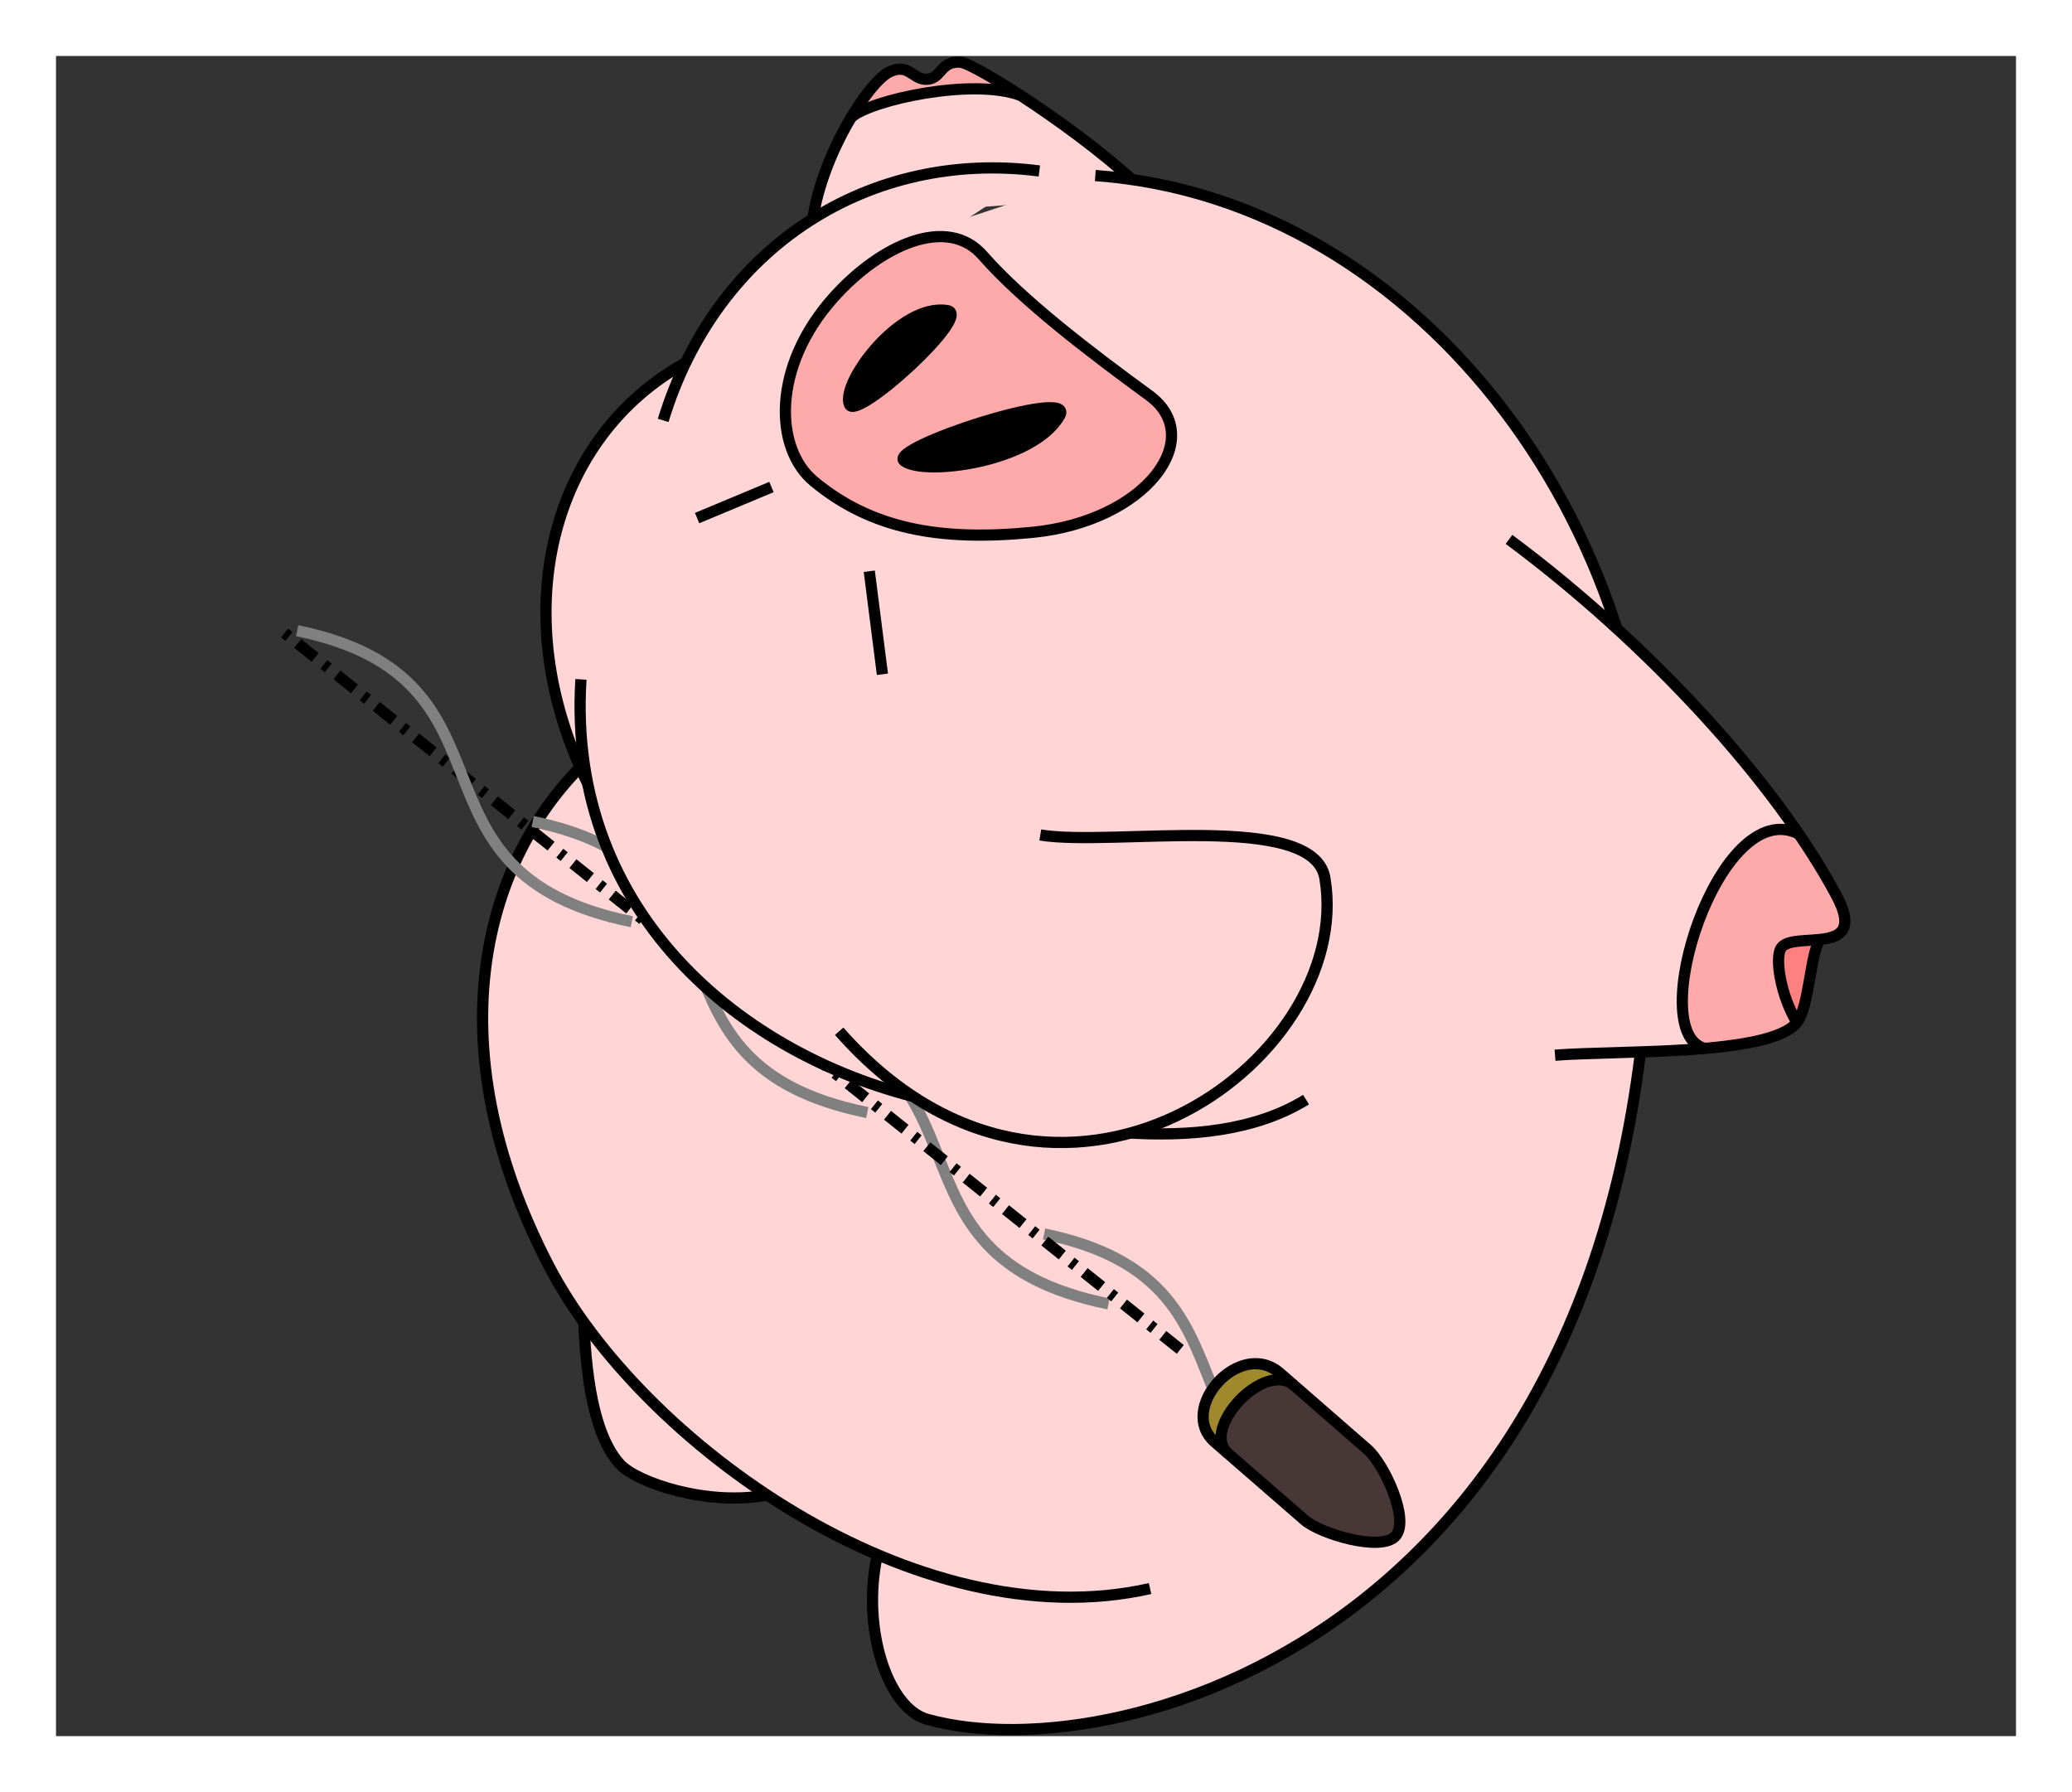 <?xml version="1.0" encoding="UTF-8" standalone="no"?>
<!-- Created with Inkscape (http://www.inkscape.org/) -->

<svg
   xmlns:dc="http://purl.org/dc/elements/1.1/"
   xmlns:cc="http://creativecommons.org/ns#"
   xmlns:rdf="http://www.w3.org/1999/02/22-rdf-syntax-ns#"
   xmlns:svg="http://www.w3.org/2000/svg"
   xmlns="http://www.w3.org/2000/svg"
   xmlns:xlink="http://www.w3.org/1999/xlink"
   xmlns:sodipodi="http://sodipodi.sourceforge.net/DTD/sodipodi-0.dtd"
   xmlns:inkscape="http://www.inkscape.org/namespaces/inkscape"
   width="370"
   height="320"
   id="svg2"
   version="1.1"
   inkscape:version="0.48.4 r9939"
   sodipodi:docname="[06.空想]09.回避.svg"
   inkscape:export-filename="C:\Users\執安\Desktop\資料\臨時\TAKEDA\[06.空想]09.回避.png"
   inkscape:export-xdpi="90"
   inkscape:export-ydpi="90"
   enable-background="new">
  <rect width="100%" height="100%" fill="#333333" stroke="none"/>
  <defs
     id="defs4">
    <inkscape:perspective
       sodipodi:type="inkscape:persp3d"
       inkscape:vp_x="363.49708 : 943.81603 : 1"
       inkscape:vp_y="0 : 1000 : 0"
       inkscape:vp_z="744.09448 : 526.18109 : 1"
       inkscape:persp3d-origin="372.04724 : 350.78739 : 1"
       id="perspective5056" />
    <inkscape:perspective
       id="perspective5056-8"
       inkscape:persp3d-origin="372.04724 : 350.78739 : 1"
       inkscape:vp_z="744.09448 : 526.18109 : 1"
       inkscape:vp_y="0 : 1000 : 0"
       inkscape:vp_x="363.49708 : 943.81603 : 1"
       sodipodi:type="inkscape:persp3d" />
    <linearGradient
       id="linearGradient12499-5-3"
       inkscape:collect="always">
      <stop
         id="stop12501-0-8"
         offset="0"
         style="stop-color:#ffd5d5;stop-opacity:1;" />
      <stop
         id="stop12503-9-9"
         offset="1"
         style="stop-color:#ffd5d5;stop-opacity:0;" />
    </linearGradient>
    <linearGradient
       id="linearGradient12499-5"
       inkscape:collect="always">
      <stop
         id="stop12501-0"
         offset="0"
         style="stop-color:#ffd5d5;stop-opacity:1;" />
      <stop
         id="stop12503-9"
         offset="1"
         style="stop-color:#ffd5d5;stop-opacity:0;" />
    </linearGradient>
    <linearGradient
       id="linearGradient12499-8"
       inkscape:collect="always">
      <stop
         id="stop12501-6"
         offset="0"
         style="stop-color:#ffd5d5;stop-opacity:1;" />
      <stop
         id="stop12503-0"
         offset="1"
         style="stop-color:#ffd5d5;stop-opacity:0;" />
    </linearGradient>
    <linearGradient
       gradientTransform="translate(0,-7)"
       gradientUnits="userSpaceOnUse"
       y2="78.526"
       x2="178.782"
       y1="135.026"
       x1="175.86"
       id="linearGradient12505-2"
       xlink:href="#linearGradient12499-8"
       inkscape:collect="always" />
    <linearGradient
       id="linearGradient12499-9"
       inkscape:collect="always">
      <stop
         id="stop12501-8"
         offset="0"
         style="stop-color:#ffd5d5;stop-opacity:1;" />
      <stop
         id="stop12503-6"
         offset="1"
         style="stop-color:#ffd5d5;stop-opacity:0;" />
    </linearGradient>
    <linearGradient
       gradientTransform="translate(0,-7)"
       gradientUnits="userSpaceOnUse"
       y2="78.526"
       x2="178.782"
       y1="135.026"
       x1="175.86"
       id="linearGradient12505-1"
       xlink:href="#linearGradient12499-9"
       inkscape:collect="always" />
    <inkscape:perspective
       id="perspective5056-5"
       inkscape:persp3d-origin="372.04724 : 350.78739 : 1"
       inkscape:vp_z="744.09448 : 526.18109 : 1"
       inkscape:vp_y="0 : 1000 : 0"
       inkscape:vp_x="363.49708 : 943.81603 : 1"
       sodipodi:type="inkscape:persp3d" />
    <linearGradient
       id="linearGradient12499"
       inkscape:collect="always">
      <stop
         id="stop12501"
         offset="0"
         style="stop-color:#ffd5d5;stop-opacity:1;" />
      <stop
         id="stop12503"
         offset="1"
         style="stop-color:#ffd5d5;stop-opacity:0;" />
    </linearGradient>
    <linearGradient
       inkscape:collect="always"
       xlink:href="#linearGradient12499"
       id="linearGradient4842"
       gradientUnits="userSpaceOnUse"
       gradientTransform="matrix(0.983,-0.182,0.182,0.983,74.737,42.602)"
       x1="175.86"
       y1="135.026"
       x2="180.123"
       y2="104.201" />
    <linearGradient
       inkscape:collect="always"
       xlink:href="#linearGradient12499-5"
       id="linearGradient4848"
       gradientUnits="userSpaceOnUse"
       gradientTransform="matrix(0.996,-0.091,0.091,0.996,90.234,51.05)"
       x1="184.389"
       y1="140.775"
       x2="178.004"
       y2="106.502" />
    <linearGradient
       inkscape:collect="always"
       xlink:href="#linearGradient12499-5-3"
       id="linearGradient4854"
       gradientUnits="userSpaceOnUse"
       gradientTransform="matrix(0.999,0.055,-0.055,0.999,114.07,56.177)"
       x1="186.741"
       y1="139.741"
       x2="168.636"
       y2="87.226" />
    <inkscape:perspective
       sodipodi:type="inkscape:persp3d"
       inkscape:vp_x="363.49708 : 943.81603 : 1"
       inkscape:vp_y="0 : 1000 : 0"
       inkscape:vp_z="744.09448 : 526.18109 : 1"
       inkscape:persp3d-origin="372.04724 : 350.78739 : 1"
       id="perspective5056-4" />
    <inkscape:perspective
       sodipodi:type="inkscape:persp3d"
       inkscape:vp_x="363.49708 : 943.81603 : 1"
       inkscape:vp_y="0 : 1000 : 0"
       inkscape:vp_z="744.09448 : 526.18109 : 1"
       inkscape:persp3d-origin="372.04724 : 350.78739 : 1"
       id="perspective5056-8-7" />
    <inkscape:perspective
       id="perspective5056-85"
       inkscape:persp3d-origin="372.04724 : 350.78739 : 1"
       inkscape:vp_z="744.09448 : 526.18109 : 1"
       inkscape:vp_y="0 : 1000 : 0"
       inkscape:vp_x="363.49708 : 943.81603 : 1"
       sodipodi:type="inkscape:persp3d" />
    <inkscape:perspective
       id="perspective5056-52"
       inkscape:persp3d-origin="372.04724 : 350.78739 : 1"
       inkscape:vp_z="744.09448 : 526.18109 : 1"
       inkscape:vp_y="0 : 1000 : 0"
       inkscape:vp_x="363.49708 : 943.81603 : 1"
       sodipodi:type="inkscape:persp3d" />
  </defs>
  <sodipodi:namedview
     id="base"
     pagecolor="#ffffff"
     bordercolor="#666666"
     borderopacity="1.0"
     inkscape:pageopacity="0.0"
     inkscape:pageshadow="2"
     inkscape:zoom="1"
     inkscape:cx="134.19227"
     inkscape:cy="171.55812"
     inkscape:document-units="px"
     inkscape:current-layer="layer11"
     showgrid="false"
     inkscape:window-width="982"
     inkscape:window-height="694"
     inkscape:window-x="-3"
     inkscape:window-y="-2"
     inkscape:window-maximized="0"
     showguides="true"
     inkscape:guide-bbox="true"
     inkscape:snap-grids="false"
     inkscape:snap-to-guides="false"
     showborder="true"
     inkscape:showpageshadow="false"
     fit-margin-top="0"
     fit-margin-left="0"
     fit-margin-right="0"
     fit-margin-bottom="0"
     inkscape:snap-page="false" />
  <g
     inkscape:groupmode="layer"
     id="layer2"
     inkscape:label="補助線"
     style="display:none"
     sodipodi:insensitive="true">
    <path
       style="fill:none;stroke:#0000ff;stroke-width:1px;stroke-linecap:butt;stroke-linejoin:miter;stroke-opacity:1"
       d="M 10,310 360,10"
       id="path3025"
       inkscape:connector-curvature="0"
       sodipodi:nodetypes="cc" />
    <path
       style="fill:none;stroke:#0000ff;stroke-width:1px;stroke-linecap:butt;stroke-linejoin:miter;stroke-opacity:1"
       d="M 10,10 360,310"
       id="path3027"
       inkscape:connector-curvature="0"
       sodipodi:nodetypes="cc" />
    <path
       style="fill:none;stroke:#ff0000;stroke-width:1px;stroke-linecap:butt;stroke-linejoin:miter;stroke-opacity:1;display:inline"
       d="m 10,0 0,320"
       id="path3006"
       inkscape:connector-curvature="0"
       sodipodi:nodetypes="cc" />
    <path
       style="fill:none;stroke:#ff0000;stroke-width:1px;stroke-linecap:butt;stroke-linejoin:miter;stroke-opacity:1;display:inline"
       d="m 360,0 0,320"
       id="path3010"
       inkscape:connector-curvature="0"
       sodipodi:nodetypes="cc" />
    <path
       style="fill:none;stroke:#ff0000;stroke-width:1px;stroke-linecap:butt;stroke-linejoin:miter;stroke-opacity:1;display:inline"
       d="M 0,10 370,10"
       id="path3016"
       inkscape:connector-curvature="0" />
    <path
       transform="translate(84.716,27.712)"
       style="fill:none;stroke:#ff0000;stroke-width:1px;stroke-linecap:butt;stroke-linejoin:miter;stroke-opacity:1;display:inline"
       d="m -84.716,282.288 370,0"
       id="path3018"
       inkscape:connector-curvature="0"
       sodipodi:nodetypes="cc" />
  </g>
  <g
     inkscape:groupmode="layer"
     id="layer11"
     inkscape:label="豚"
     style="display:inline"
     sodipodi:insensitive="true">
    <path
       sodipodi:nodetypes="csssc"
       inkscape:connector-curvature="0"
       id="path6002-1"
       d="m 145.115,39.246 c 1.816,-12.147 10.135,-24.693 13.701,-26.402 3.346,-1.603 4.117,1.191 6.366,1.31 3.01,0.159 2.521,-3.297 6.336,-3.051 2.412,0.156 22.303,12.612 33.446,23.607"
       style="fill:#ffd5d5;stroke:none;display:inline" />
    <path
       sodipodi:nodetypes="sssccs"
       inkscape:connector-curvature="0"
       id="path6002-5"
       d="m 158.818,12.845 c 3.323,-1.651 4.117,1.191 6.366,1.31 3.01,0.159 2.54,-3.508 6.336,-3.051 3.728,0.449 10.781,5.95 10.691,5.915 -8.505,-3.156 -26.722,0.796 -30.216,3.939 2.06,-3.688 3.721,-6.573 6.823,-8.114 z"
       style="fill:#ffaaaa;stroke:none;display:inline" />
    <path
       sodipodi:nodetypes="csc"
       inkscape:connector-curvature="0"
       id="path6292"
       d="m 104.252,235.871 c 0.486,12.369 2.411,21.139 6.461,25.577 2.972,3.258 15.574,7.549 26.316,5.499"
       style="fill:#ffd5d5;stroke:#000000;stroke-width:2;stroke-linecap:butt;stroke-linejoin:miter;stroke-opacity:1" />
    <path
       style="fill:none;stroke:#000000;stroke-width:2;stroke-linecap:butt;stroke-linejoin:miter;stroke-opacity:1"
       d="m 145.115,39.248 c 1.816,-12.147 10.135,-24.693 13.701,-26.402 3.346,-1.603 4.117,1.191 6.366,1.31 3.01,0.159 2.521,-3.297 6.336,-3.051 2.412,0.156 22.303,12.612 33.446,23.607"
       id="path6002"
       inkscape:connector-curvature="0"
       sodipodi:nodetypes="csssc" />
    <path
       style="fill:#ffd5d5;stroke:#000000;stroke-width:2;stroke-linecap:butt;stroke-linejoin:miter;stroke-opacity:1"
       d="m 195.589,31.344 c 58.927,4.257 102.92,65.44 99.114,127.753 -0.576,131.283 -94.159,157.675 -129.144,147.896 -7.074,-1.977 -11.693,-16.17 -8.955,-29.047 L 104.573,153.64 139.819,49.734"
       id="path6004"
       inkscape:connector-curvature="0"
       sodipodi:nodetypes="ccsccc" />
    <path
       sodipodi:nodetypes="csc"
       inkscape:connector-curvature="0"
       id="path6290"
       d="M 205.366,283.651 C 163.529,293.101 114.302,257.467 97.963,225.951 77.274,186.045 86.506,153 105.026,135.613"
       style="fill:#ffd5d5;stroke:#000000;stroke-width:2;stroke-linecap:butt;stroke-linejoin:miter;stroke-opacity:1" />
    <path
       style="fill:none;stroke:#000000;stroke-width:2;stroke-linecap:butt;stroke-linejoin:miter;stroke-opacity:1"
       d="m 151.992,20.96 c 3.495,-3.144 21.711,-7.095 30.216,-3.939"
       id="path6028"
       inkscape:connector-curvature="0"
       sodipodi:nodetypes="cc" />
    <g
       style="stroke-width:2.002;display:inline"
       id="g8323"
       transform="matrix(0.999,-0.014,0.014,0.999,-1.598,3.3)">
      <path
         style="fill:none;stroke:#808080;stroke-width:2.002;stroke-linecap:butt;stroke-linejoin:miter;stroke-opacity:1;display:inline"
         d="m 94.789,144.854 c 42.016,9.289 16.03,43.494 59.068,52.852"
         id="path4641-5"
         inkscape:connector-curvature="0"
         sodipodi:nodetypes="cc" />
      <path
         style="fill:none;stroke:#808080;stroke-width:2.002;stroke-linecap:butt;stroke-linejoin:miter;stroke-opacity:1;display:inline"
         d="m 137.421,179.655 c 42.016,9.289 16.03,43.494 59.068,52.852"
         id="path4641-5-1"
         inkscape:connector-curvature="0"
         sodipodi:nodetypes="cc" />
      <path
         style="fill:none;stroke:#808080;stroke-width:2.002;stroke-linecap:butt;stroke-linejoin:miter;stroke-opacity:1;display:inline"
         d="m 185.144,219.842 c 42.016,9.289 16.03,43.494 59.068,52.852"
         id="path4641-5-8"
         inkscape:connector-curvature="0"
         sodipodi:nodetypes="cc" />
      <path
         style="fill:none;stroke:#000000;stroke-width:2.002;stroke-linecap:butt;stroke-linejoin:miter;stroke-miterlimit:4;stroke-opacity:1;stroke-dasharray:4, 2, 1, 2;stroke-dashoffset:0;display:inline"
         d="M 209.2,240.816 50.18,109.944"
         id="path5988"
         inkscape:connector-curvature="0"
         sodipodi:nodetypes="cc" />
      <path
         style="fill:none;stroke:#808080;stroke-width:2.002;stroke-linecap:butt;stroke-linejoin:miter;stroke-opacity:1;display:inline"
         d="m 53.184,110.166 c 42.016,9.289 16.03,43.494 59.068,52.852"
         id="path4641-5-7"
         inkscape:connector-curvature="0"
         sodipodi:nodetypes="cc" />
      <path
         style="fill:#483737;stroke:none;display:inline"
         d="m 215.197,257.596 c -6.678,-5.97 4.733,-18.497 11.832,-12.133 l 15.421,13.824 c 2.942,2.638 7.46,12.637 4.827,15.558 -2.551,2.829 -13.365,-0.515 -16.228,-3.075 z"
         id="path6312-4"
         inkscape:connector-curvature="0"
         sodipodi:nodetypes="ssssss" />
      <path
         style="fill:#a0892c;stroke:none;display:inline"
         d="m 217.433,259.639 c -5.016,-4.489 6.698,-16.652 11.896,-12.064 0,0 -1.981,-1.782 -2.429,-2.191 -7.038,-6.431 -18.485,6.135 -11.832,12.133 1.007,0.908 2.365,2.122 2.365,2.122 z"
         id="path6314-1"
         inkscape:connector-curvature="0"
         sodipodi:nodetypes="ccssc" />
      <path
         style="fill:none;stroke:#000000;stroke-width:2.002;stroke-linecap:butt;stroke-linejoin:miter;stroke-opacity:1;display:inline"
         d="m 215.127,257.445 c -6.678,-5.97 4.733,-18.497 11.832,-12.133 l 15.421,13.824 c 2.942,2.638 7.46,12.637 4.827,15.558 -2.551,2.829 -13.365,-0.515 -16.228,-3.075 z"
         id="path6312"
         inkscape:connector-curvature="0"
         sodipodi:nodetypes="ssssss" />
      <path
         style="fill:none;stroke:#000000;stroke-width:2.002;stroke-linecap:butt;stroke-linejoin:miter;stroke-opacity:1;display:inline"
         d="m 217.492,259.568 c -5.016,-4.489 6.698,-16.652 11.896,-12.064"
         id="path6314"
         inkscape:connector-curvature="0"
         sodipodi:nodetypes="cc" />
    </g>
    <path
       style="fill:#ffd5d5;stroke:#000000;stroke-width:2;stroke-linecap:butt;stroke-linejoin:miter;stroke-opacity:1;display:inline"
       d="M 175.692,179.155 104.973,139.962 C 90.098,109.863 98.11,77.902 122.803,64.579 l 43.853,-30.319"
       id="path5996"
       inkscape:connector-curvature="0"
       sodipodi:nodetypes="cccc" />
    <path
       style="fill:#ffd5d5;stroke:#000000;stroke-width:2;stroke-linecap:butt;stroke-linejoin:miter;stroke-opacity:1;display:inline"
       d="M 118.423,75.062 C 127.962,43.764 155.517,26.631 185.598,30.528"
       id="path5998"
       inkscape:connector-curvature="0"
       sodipodi:nodetypes="cc" />
    <path
       style="fill:#ffaaaa;stroke:#000000;stroke-width:2;stroke-linecap:butt;stroke-linejoin:miter;stroke-opacity:1;display:inline"
       d="m 145.359,85.966 c 10.19,8.424 22.346,10.733 39.024,9.087 20.28,-2.001 31.228,-16.865 20.822,-24.452 -10.596,-7.727 -22.676,-16.956 -29.714,-24.995 -6.325,-7.225 -18.222,-1.92 -26.687,7.567 -10.957,12.279 -10.586,26.89 -3.445,32.793 z"
       id="path6014"
       inkscape:connector-curvature="0"
       sodipodi:nodetypes="ssssss" />
    <path
       style="fill:none;stroke:#000000;stroke-width:2;stroke-linecap:butt;stroke-linejoin:miter;stroke-opacity:1;display:inline"
       d="m 157.575,120.393 -2.347,-18.394"
       id="path6016"
       inkscape:connector-curvature="0"
       sodipodi:nodetypes="cc" />
    <path
       style="fill:none;stroke:#000000;stroke-width:2;stroke-linecap:butt;stroke-linejoin:miter;stroke-opacity:1;display:inline"
       d="m 124.485,92.506 13.276,-5.546"
       id="path6018"
       inkscape:connector-curvature="0"
       sodipodi:nodetypes="cc" />
    <path
       style="fill:#000000;stroke:#000000;stroke-width:2;stroke-linecap:butt;stroke-linejoin:miter;stroke-opacity:1;display:inline"
       d="m 161.444,82.295 c 3.484,2.74 23.093,0.246 27.807,-8.123 2.91,-5.165 -30.823,5.751 -27.807,8.123 z"
       id="path6020"
       inkscape:connector-curvature="0"
       sodipodi:nodetypes="sss" />
    <path
       style="fill:#000000;stroke:#000000;stroke-width:2;stroke-linecap:butt;stroke-linejoin:miter;stroke-opacity:1;display:inline"
       d="m 151.694,72.252 c 1.261,2.905 22.054,-16.007 17.505,-16.787 -8.425,-1.445 -19.168,12.955 -17.505,16.787 z"
       id="path6022"
       inkscape:connector-curvature="0"
       sodipodi:nodetypes="sss" />
    <path
       style="fill:#ffd5d5;stroke:#000000;stroke-width:2;stroke-linecap:butt;stroke-linejoin:miter;stroke-opacity:1;display:inline"
       d="m 233.224,196.348 c -18.124,11.164 -46.542,4.384 -65.475,0.519 -33.991,-6.938 -66.647,-33.181 -64.011,-75.562"
       id="path6024"
       inkscape:connector-curvature="0"
       sodipodi:nodetypes="csc" />
    <path
       style="fill:#ffd5d5;stroke:#000000;stroke-width:2;stroke-linecap:butt;stroke-linejoin:miter;stroke-opacity:1;display:inline"
       d="m 149.851,184.139 c 38.949,44.227 92.236,5.393 86.74,-27.333 -2.033,-12.106 -38.09,-5.588 -50.826,-7.716"
       id="path6030"
       inkscape:connector-curvature="0"
       sodipodi:nodetypes="csc" />
    <path
       style="fill:#ffd5d5;stroke:none;display:inline"
       d="m 269.468,96.31 c 24.943,18.539 47.881,43.205 58.452,63.561 4.55,8.763 -1.595,6.683 -2.931,7.88 -1.729,2.47 -1.904,12.026 -4.104,14.808 -4.734,5.988 -31.498,4.953 -43.199,5.853"
       id="path8519-9"
       inkscape:connector-curvature="0"
       sodipodi:nodetypes="cscsc" />
    <path
       sodipodi:nodetypes="ccscsc"
       inkscape:connector-curvature="0"
       id="path6026-3"
       d="m 304.461,187.197 c -11.063,-2.617 2.567,-45.519 16.762,-38.284 2.416,3.015 5.244,7.679 6.699,10.959 2.493,5.622 1.745,7.349 -2.931,7.88 -1.729,2.47 -1.742,12.161 -4.104,14.808 -3.08,3.453 -11.333,3.79 -16.426,4.637 z"
       style="fill:#ffaaaa;stroke:none;display:inline" />
    <path
       style="fill:#ff8080;stroke:none;display:inline"
       d="m 324.986,167.752 c -1.729,2.47 -1.904,12.026 -4.104,14.808 -2.945,-4.725 -4.386,-11.384 -2.812,-13.315 1.136,-1.395 6.916,-1.493 6.916,-1.493 z"
       id="path6010-1"
       inkscape:connector-curvature="0"
       sodipodi:nodetypes="ccsc" />
    <path
       sodipodi:nodetypes="cssc"
       inkscape:connector-curvature="0"
       id="path8519"
       d="m 269.468,96.312 c 24.943,18.539 47.637,43.333 58.452,63.561 6.023,11.266 -7.653,6.191 -9.847,9.372 -1.198,1.738 -0.098,8.554 2.812,13.315"
       style="fill:none;stroke:#000000;stroke-width:2;stroke-linecap:butt;stroke-linejoin:miter;stroke-opacity:1" />
    <path
       sodipodi:nodetypes="csc"
       inkscape:connector-curvature="0"
       id="path6010"
       d="m 324.989,167.752 c -1.729,2.47 -1.904,12.026 -4.104,14.808 -4.734,5.988 -31.498,4.953 -43.199,5.853"
       style="fill:none;stroke:#000000;stroke-width:2;stroke-linecap:butt;stroke-linejoin:miter;stroke-opacity:1" />
    <path
       style="fill:none;stroke:#000000;stroke-width:2;stroke-linecap:butt;stroke-linejoin:miter;stroke-opacity:1"
       d="m 321.221,148.914 c -14.195,-7.235 -27.825,35.668 -16.762,38.284"
       id="path6026"
       inkscape:connector-curvature="0"
       sodipodi:nodetypes="cc" />
    <g
       id="layer2-1"
       inkscape:label="枠"
       style="display:none"
       transform="matrix(-0.666,0.746,-0.746,-0.666,439.702,142.209)">
      <path
         style="fill:none;stroke:#0000ff;stroke-width:1px;stroke-linecap:butt;stroke-linejoin:miter;stroke-opacity:1"
         d="M 10.004,310 359.996,10.004"
         id="path3025-4"
         inkscape:connector-curvature="0" />
      <path
         style="fill:none;stroke:#0000ff;stroke-width:1px;stroke-linecap:butt;stroke-linejoin:miter;stroke-opacity:1"
         d="M 10.004,10 359.996,310.004"
         id="path3027-2"
         inkscape:connector-curvature="0" />
      <path
         style="fill:none;stroke:#ff0000;stroke-width:1px;stroke-linecap:butt;stroke-linejoin:miter;stroke-opacity:1;display:inline"
         d="M 9.997,-0.001 10,320"
         id="path3006-3"
         inkscape:connector-curvature="0" />
      <path
         style="fill:none;stroke:#ff0000;stroke-width:1px;stroke-linecap:butt;stroke-linejoin:miter;stroke-opacity:1;display:inline"
         d="M 360.004,0.004 359.996,319.996"
         id="path3010-2"
         inkscape:connector-curvature="0" />
      <path
         style="fill:none;stroke:#ff0000;stroke-width:1px;stroke-linecap:butt;stroke-linejoin:miter;stroke-opacity:1;display:inline"
         d="M 0,10 370,10"
         id="path3016-2"
         inkscape:connector-curvature="0" />
      <path
         transform="translate(84.716,27.712)"
         style="fill:none;stroke:#ff0000;stroke-width:1px;stroke-linecap:butt;stroke-linejoin:miter;stroke-opacity:1;display:inline"
         d="m -84.715,282.291 370.003,-0.003"
         id="path3018-1"
         inkscape:connector-curvature="0"
         sodipodi:nodetypes="cc" />
    </g>
  </g>
  <g
     inkscape:groupmode="layer"
     id="layer7"
     inkscape:label="枠面"
     style="display:inline"
     sodipodi:insensitive="true">
    <path
       style="fill:#ffffff;stroke:none;display:inline"
       d="m 0,0 0,320 370,0 0,-320 -10,10 0,300 -350,0 0,-300 350,0 10,-10 z"
       id="path21072"
       inkscape:connector-curvature="0"
       sodipodi:nodetypes="ccccccccccc" />
  </g>
</svg>
